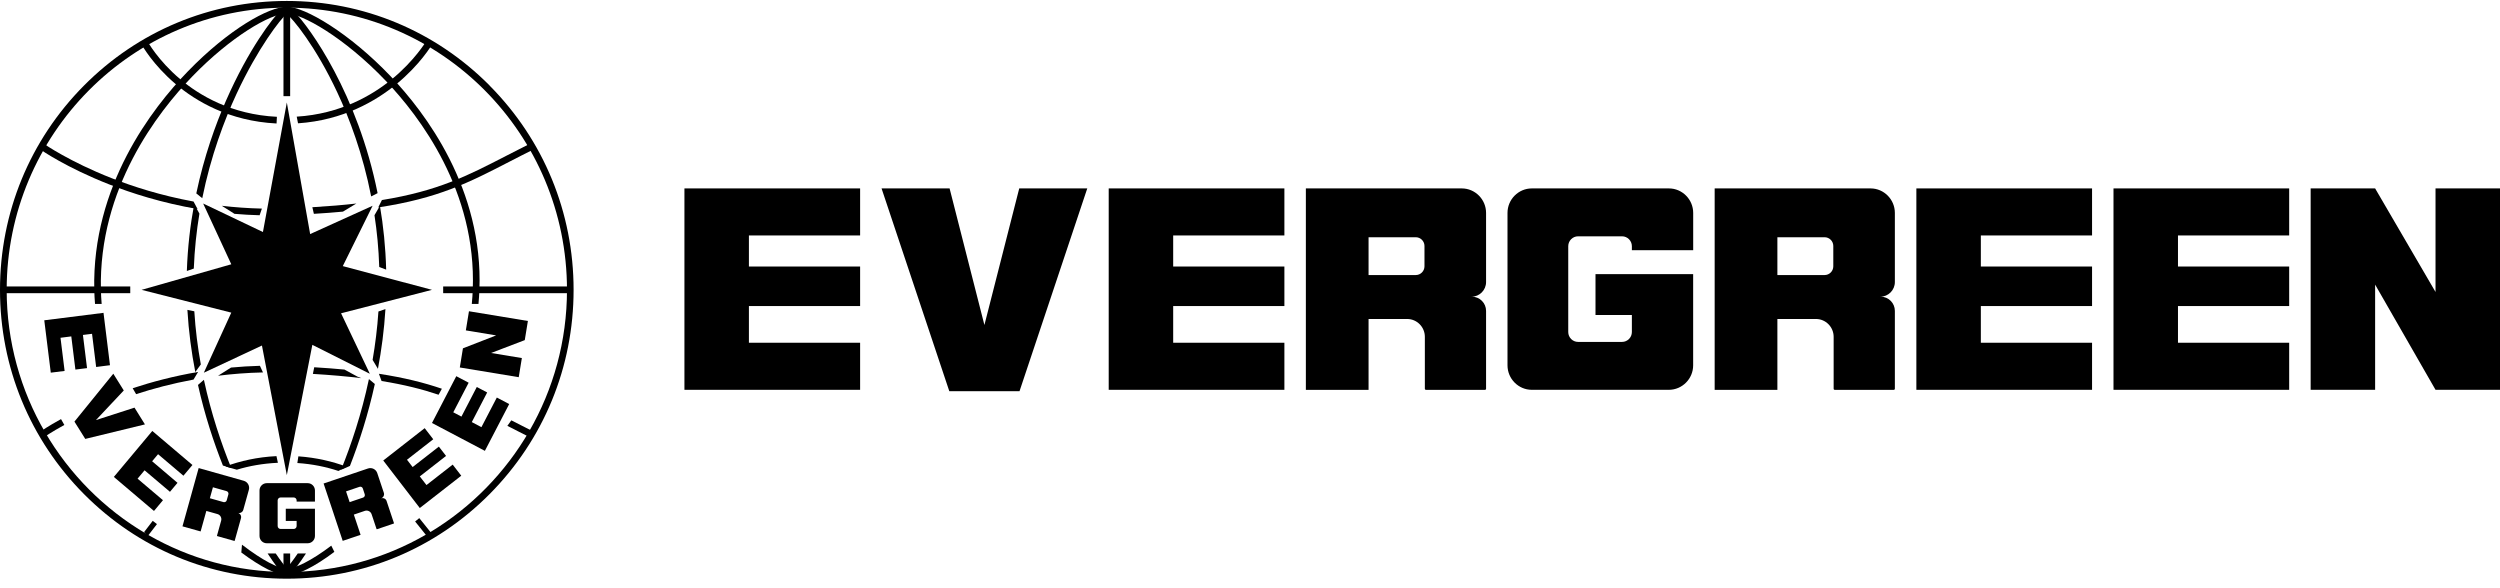 <svg width="238" height="56" viewBox="0 0 238 56" fill="none" xmlns="http://www.w3.org/2000/svg">
<g clip-path="url(#clip0_3035_3151)">
<path fill-rule="evenodd" clip-rule="evenodd" d="M83.924 17.937L90.375 37.245H93.716H97.057L103.508 17.937H97.031L93.716 30.941L90.401 17.937H83.924Z" fill="black" style="fill:black;fill-opacity:1;"/>
<path fill-rule="evenodd" clip-rule="evenodd" d="M81.883 32.629H71.296V29.136H81.883V25.373H71.296V22.415H81.883V17.937H65.158V37.11H81.883V32.629Z" fill="black" style="fill:black;fill-opacity:1;"/>
<path fill-rule="evenodd" clip-rule="evenodd" d="M122.274 32.629H111.687V29.136H122.274V25.373H111.687V22.415H122.274V17.937H105.549V37.11H122.274V32.629Z" fill="black" style="fill:black;fill-opacity:1;"/>
<path fill-rule="evenodd" clip-rule="evenodd" d="M199.164 32.629H188.576V29.136H199.164V25.373H188.576V22.415H199.164V17.937H182.438V37.11H199.164V32.629Z" fill="black" style="fill:black;fill-opacity:1;"/>
<path fill-rule="evenodd" clip-rule="evenodd" d="M217.93 32.629H207.343V29.136H217.93V25.373H207.343V22.415H217.93V17.937H201.205V37.11H217.93V32.629Z" fill="black" style="fill:black;fill-opacity:1;"/>
<path fill-rule="evenodd" clip-rule="evenodd" d="M226.112 17.937H219.974V37.11H226.112V27.094L231.862 37.11H238V17.937H231.862V27.796L226.112 17.937Z" fill="black" style="fill:black;fill-opacity:1;"/>
<path fill-rule="evenodd" clip-rule="evenodd" d="M130.287 30.367V37.113H124.318V17.937H139.16C140.434 17.937 141.474 18.988 141.474 20.268V26.854C141.474 27.619 140.851 28.246 140.092 28.246H140.134C140.871 28.246 141.474 28.853 141.474 29.595V37.008C141.474 37.064 141.428 37.113 141.37 37.113H135.75C135.694 37.113 135.646 37.067 135.646 37.008V32.064C135.646 31.128 134.886 30.367 133.96 30.367H130.287ZM130.287 22.586H134.785C135.238 22.586 135.61 22.96 135.61 23.417V25.354C135.61 25.81 135.238 26.184 134.785 26.184H130.287V22.589V22.586Z" fill="black" style="fill:black;fill-opacity:1;"/>
<path fill-rule="evenodd" clip-rule="evenodd" d="M145.832 17.937H158.877C160.152 17.937 161.192 18.988 161.192 20.268V23.82H155.354V23.436C155.354 22.921 154.933 22.497 154.421 22.497H150.229C149.718 22.497 149.297 22.921 149.297 23.436V31.611C149.297 32.127 149.718 32.55 150.229 32.55H154.421C154.933 32.55 155.354 32.127 155.354 31.611V29.986H151.892V26.099H161.188V34.779C161.188 36.063 160.145 37.11 158.874 37.11H145.829C144.554 37.11 143.514 36.059 143.514 34.779V20.268C143.514 18.985 144.558 17.937 145.829 17.937H145.832Z" fill="black" style="fill:black;fill-opacity:1;"/>
<path fill-rule="evenodd" clip-rule="evenodd" d="M169.207 30.367V37.113H163.236V17.937H178.077C179.352 17.937 180.391 18.988 180.391 20.268V26.854C180.391 27.619 179.769 28.246 179.009 28.246H179.052C179.788 28.246 180.391 28.853 180.391 29.595V37.008C180.391 37.064 180.346 37.113 180.287 37.113H174.667C174.612 37.113 174.563 37.067 174.563 37.008V32.064C174.563 31.128 173.804 30.367 172.878 30.367H169.204H169.207ZM169.207 22.586H173.706C174.159 22.586 174.53 22.96 174.53 23.417V25.354C174.53 25.81 174.159 26.184 173.706 26.184H169.207V22.589V22.586Z" fill="black" style="fill:black;fill-opacity:1;"/>
<path d="M27.623 0.41H26.987V9.155H27.623V0.41Z" fill="black" style="fill:black;fill-opacity:1;"/>
<path d="M27.623 52.691H26.987V54.864H27.623V52.691Z" fill="black" style="fill:black;fill-opacity:1;"/>
<path d="M12.4 27.271H0.316V27.911H12.4V27.271Z" fill="black" style="fill:black;fill-opacity:1;"/>
<path d="M54.293 27.271H42.19V27.911H54.293V27.271Z" fill="black" style="fill:black;fill-opacity:1;"/>
<path d="M26.361 11.119C22.026 10.905 18.971 9.073 17.143 7.527C15.037 5.748 14.046 3.945 14.036 3.926L13.479 4.231C13.521 4.306 14.525 6.138 16.716 7.997C18.623 9.615 21.807 11.532 26.328 11.756L26.361 11.119Z" fill="black" style="fill:black;fill-opacity:1;"/>
<path d="M40.577 3.916C40.567 3.935 39.485 5.758 37.291 7.553C35.436 9.07 32.414 10.846 28.248 11.105L28.372 11.739C32.672 11.45 35.795 9.605 37.711 8.033C39.987 6.168 41.079 4.32 41.124 4.241L40.577 3.916Z" fill="black" style="fill:black;fill-opacity:1;"/>
<path d="M22.326 20.357C23.101 20.423 23.9 20.472 24.715 20.492L24.933 19.858C23.61 19.828 22.335 19.733 21.116 19.592L22.322 20.357H22.326Z" fill="black" style="fill:black;fill-opacity:1;"/>
<path d="M33.93 19.375C32.669 19.52 31.28 19.635 29.735 19.727L29.881 20.357C30.863 20.298 31.785 20.229 32.649 20.147L33.93 19.372V19.375Z" fill="black" style="fill:black;fill-opacity:1;"/>
<path d="M18.421 19.185C15.301 18.61 12.654 17.757 10.646 16.969C6.62 15.39 4.231 13.725 4.208 13.709L3.846 14.234C3.944 14.303 6.308 15.951 10.398 17.556C12.543 18.4 15.412 19.316 18.805 19.901L18.424 19.182L18.421 19.185Z" fill="black" style="fill:black;fill-opacity:1;"/>
<path d="M50.444 13.686C49.645 14.083 48.905 14.464 48.191 14.835C44.518 16.729 41.705 18.18 36.359 19.044L36.007 19.746C41.737 18.88 44.648 17.379 48.485 15.4C49.199 15.032 49.935 14.651 50.731 14.257L50.45 13.683L50.444 13.686Z" fill="black" style="fill:black;fill-opacity:1;"/>
<path d="M18.593 35.419L19.118 34.694C18.825 33.082 18.606 31.388 18.499 29.635L17.84 29.5C17.961 31.565 18.228 33.548 18.593 35.423V35.419Z" fill="black" style="fill:black;fill-opacity:1;"/>
<path d="M17.791 25.797L18.45 25.567C18.521 23.738 18.711 21.989 18.984 20.337L18.486 19.428C18.117 21.407 17.863 23.541 17.788 25.797H17.791Z" fill="black" style="fill:black;fill-opacity:1;"/>
<path d="M26.319 43.423C24.48 43.515 22.864 43.886 21.462 44.405L22.544 44.717C23.708 44.362 25.012 44.123 26.456 44.057L26.319 43.423Z" fill="black" style="fill:black;fill-opacity:1;"/>
<path d="M28.307 44.08C29.751 44.175 31.055 44.451 32.219 44.835L32.998 44.431C31.658 43.932 30.126 43.565 28.405 43.443L28.307 44.077V44.08Z" fill="black" style="fill:black;fill-opacity:1;"/>
<path d="M46.614 8.144C41.457 2.951 34.598 0.091 27.306 0.091C20.015 0.091 13.156 2.951 7.996 8.144C2.839 13.341 0 20.245 0 27.593C0 34.94 2.839 41.844 7.996 47.038C13.153 52.232 20.011 55.091 27.303 55.091C34.595 55.091 41.453 52.232 46.61 47.038C51.767 41.844 54.606 34.937 54.606 27.593C54.606 20.249 51.767 13.341 46.61 8.148L46.614 8.144ZM40.978 50.646L39.915 49.323L39.52 49.645L40.534 50.908C36.632 53.161 32.118 54.451 27.306 54.451C22.495 54.451 18.023 53.174 14.137 50.941L14.942 49.894L14.541 49.582L13.717 50.656L13.909 50.807C5.975 46.148 0.636 37.484 0.636 27.593C0.636 12.78 12.599 0.731 27.306 0.731C42.014 0.731 53.977 12.78 53.977 27.593C53.977 37.376 48.758 45.951 40.978 50.649V50.646Z" fill="black" style="fill:black;fill-opacity:1;"/>
<path d="M18.848 36.644C19.49 39.53 20.35 42.123 21.221 44.319L22.019 44.566C21.071 42.238 20.103 39.382 19.412 36.158L18.851 36.644H18.848Z" fill="black" style="fill:black;fill-opacity:1;"/>
<path d="M28.346 52.691C27.861 53.407 27.486 53.876 27.287 54.07C27.088 53.863 26.723 53.394 26.25 52.691H25.478C26.84 54.779 27.14 54.779 27.271 54.779C27.401 54.779 27.766 54.779 29.129 52.691H28.346Z" fill="black" style="fill:black;fill-opacity:1;"/>
<path d="M9.042 28.932H9.678C9.642 28.486 9.616 28.039 9.606 27.586C9.385 17.944 14.988 10.695 18.349 7.235C21.96 3.512 25.738 1.286 27.306 1.286C28.692 1.286 32.731 3.509 36.717 7.685C39.97 11.092 45.372 18.207 45.007 27.583C44.99 28.039 44.958 28.489 44.915 28.935H45.551C45.59 28.495 45.623 28.056 45.639 27.609C46.014 17.997 40.495 10.721 37.17 7.241C33.285 3.164 29.021 0.643 27.306 0.643C25.592 0.643 21.765 2.793 17.896 6.782C14.466 10.318 8.746 17.721 8.974 27.596C8.984 28.046 9.01 28.489 9.046 28.929L9.042 28.932Z" fill="black" style="fill:black;fill-opacity:1;"/>
<path d="M31.538 51.946C29.634 53.39 28.082 54.139 27.303 54.139C26.524 54.139 24.982 53.348 23.036 51.854L22.974 52.599C24.832 53.985 26.417 54.779 27.303 54.779C28.271 54.779 29.911 53.988 31.831 52.537L31.538 51.946Z" fill="black" style="fill:black;fill-opacity:1;"/>
<path d="M35.948 18.394C34.06 8.962 29.5 2.609 28.02 1.128C27.623 0.728 27.43 0.646 27.27 0.646C27.111 0.646 26.958 0.738 26.707 0.987C26.003 1.687 23.695 4.599 21.507 9.602C20.52 11.857 19.434 14.864 18.688 18.413L19.255 18.87C20.073 14.828 21.357 11.434 22.518 8.935C24.552 4.559 26.713 1.801 27.284 1.322C27.86 1.749 30.054 4.402 32.114 8.807C33.268 11.273 34.54 14.641 35.335 18.699L35.945 18.39L35.948 18.394Z" fill="black" style="fill:black;fill-opacity:1;"/>
<path d="M36.329 36.273C38.471 36.618 40.208 37.058 41.753 37.58L42.066 37.008C40.378 36.431 38.474 35.951 36.072 35.584L36.326 36.273H36.329Z" fill="black" style="fill:black;fill-opacity:1;"/>
<path d="M24.744 34.825C23.802 34.851 22.883 34.907 21.993 34.992L20.758 35.771C22.114 35.6 23.545 35.488 25.035 35.455L24.744 34.822V34.825Z" fill="black" style="fill:black;fill-opacity:1;"/>
<path d="M18.857 35.409C16.51 35.81 14.414 36.371 12.631 36.959L12.957 37.524C14.545 37.005 16.383 36.513 18.424 36.135L18.857 35.409Z" fill="black" style="fill:black;fill-opacity:1;"/>
<path d="M48.677 40.019L48.299 40.541C48.98 40.892 49.684 41.256 50.447 41.634L50.727 41.059C50.004 40.698 49.332 40.353 48.677 40.015V40.019Z" fill="black" style="fill:black;fill-opacity:1;"/>
<path d="M34.035 35.859L32.792 35.183C31.896 35.097 30.938 35.025 29.914 34.963L29.787 35.596C31.505 35.698 33.027 35.833 34.396 36L34.038 35.859H34.035Z" fill="black" style="fill:black;fill-opacity:1;"/>
<path d="M5.812 39.897C4.58 40.574 3.895 41.05 3.843 41.086L4.205 41.611C4.205 41.611 4.893 41.132 6.125 40.455L5.809 39.897H5.812Z" fill="black" style="fill:black;fill-opacity:1;"/>
<path d="M35.98 35.114C36.319 33.312 36.574 31.407 36.694 29.425L36.026 29.654C35.919 31.247 35.726 32.786 35.472 34.26C35.609 34.484 35.791 34.795 35.98 35.114Z" fill="black" style="fill:black;fill-opacity:1;"/>
<path d="M36.763 25.666C36.707 23.532 36.495 21.503 36.169 19.592L35.651 20.488C35.889 22.044 36.049 23.692 36.104 25.419L36.763 25.669V25.666Z" fill="black" style="fill:black;fill-opacity:1;"/>
<path d="M35.123 36.086C34.416 39.421 33.428 42.359 32.47 44.723L33.314 44.356C34.181 42.139 35.038 39.5 35.684 36.558L35.12 36.086H35.123Z" fill="black" style="fill:black;fill-opacity:1;"/>
<path d="M27.306 9.756L25.031 22.09L19.34 19.375L22.019 25.16L13.479 27.593L22.019 29.763L19.405 35.482L24.937 32.895L27.306 45.232L29.735 32.829L35.208 35.584L32.47 29.825L41.124 27.593L32.633 25.334L35.472 19.589L29.526 22.284L27.306 9.756Z" fill="black" style="fill:black;fill-opacity:1;"/>
<path fill-rule="evenodd" clip-rule="evenodd" d="M10.786 35.577L7.087 40.137L7.602 40.961L8.117 41.785L13.798 40.403L12.804 38.807L9.134 39.992L11.784 37.172L10.786 35.577Z" fill="black" style="fill:black;fill-opacity:1;"/>
<path fill-rule="evenodd" clip-rule="evenodd" d="M6.151 35.314L5.76 32.156L6.787 32.025L7.178 35.183L8.286 35.045L7.895 31.887L8.762 31.779L9.153 34.937L10.47 34.769L9.854 29.782L4.215 30.492L4.834 35.478L6.151 35.314Z" fill="black" style="fill:black;fill-opacity:1;"/>
<path fill-rule="evenodd" clip-rule="evenodd" d="M15.513 47.619L13.097 45.57L13.762 44.773L16.181 46.821L16.898 45.964L14.483 43.912L15.047 43.239L17.462 45.288L18.319 44.267L14.499 41.027L10.838 45.403L14.659 48.643L15.513 47.619Z" fill="black" style="fill:black;fill-opacity:1;"/>
<path fill-rule="evenodd" clip-rule="evenodd" d="M43.096 44.231L40.6 46.178L39.964 45.354L42.464 43.404L41.78 42.517L39.283 44.464L38.745 43.768L41.245 41.818L40.43 40.761L36.486 43.84L39.964 48.364L43.911 45.288L43.096 44.231Z" fill="black" style="fill:black;fill-opacity:1;"/>
<path fill-rule="evenodd" clip-rule="evenodd" d="M47.298 37.845L45.831 40.666L44.915 40.183L46.379 37.363L45.391 36.841L43.928 39.661L43.152 39.251L44.615 36.434L43.439 35.813L41.124 40.268L46.16 42.921L48.475 38.466L47.298 37.845Z" fill="black" style="fill:black;fill-opacity:1;"/>
<path fill-rule="evenodd" clip-rule="evenodd" d="M44.071 33.161L43.774 34.983L49.384 35.909L49.681 34.087L46.751 33.604L49.958 32.379L50.255 30.557L44.645 29.631L44.348 31.453L47.233 31.93L44.071 33.161Z" fill="black" style="fill:black;fill-opacity:1;"/>
<path fill-rule="evenodd" clip-rule="evenodd" d="M19.643 48.64L19.099 50.593L17.371 50.108L18.085 47.544L18.111 47.448L18.913 44.559L23.209 45.771C23.577 45.876 23.796 46.263 23.691 46.634L23.16 48.538C23.098 48.758 22.867 48.89 22.648 48.827H22.661C22.873 48.89 23 49.116 22.942 49.33L22.345 51.473C22.342 51.49 22.322 51.5 22.306 51.496L20.679 51.037C20.663 51.033 20.653 51.014 20.657 50.997L20.79 50.518L20.911 50.081L21.054 49.569C21.129 49.3 20.973 49.014 20.702 48.939L20.063 48.758L19.757 48.673L19.636 48.64H19.643ZM20.269 46.388L21.569 46.756C21.7 46.792 21.778 46.93 21.742 47.064L21.586 47.626C21.55 47.757 21.413 47.836 21.279 47.8L19.979 47.432L20.269 46.391V46.388Z" fill="black" style="fill:black;fill-opacity:1;"/>
<path fill-rule="evenodd" clip-rule="evenodd" d="M33.686 48.995L34.328 50.915L32.626 51.49L31.785 48.965L31.756 48.873L30.807 46.03L35.035 44.599C35.397 44.477 35.795 44.674 35.915 45.038L36.541 46.913C36.613 47.13 36.495 47.37 36.28 47.442H36.293C36.502 47.366 36.733 47.481 36.802 47.691L37.506 49.802C37.506 49.802 37.503 49.835 37.486 49.842L35.886 50.383C35.886 50.383 35.853 50.38 35.847 50.364L35.69 49.891L35.547 49.461L35.377 48.955C35.289 48.689 34.999 48.545 34.735 48.633L34.106 48.847L33.806 48.949L33.689 48.988L33.686 48.995ZM32.946 46.779L34.227 46.345C34.357 46.303 34.497 46.371 34.54 46.503L34.722 47.054C34.765 47.186 34.696 47.327 34.566 47.37L33.285 47.803L32.943 46.779H32.946Z" fill="black" style="fill:black;fill-opacity:1;"/>
<path fill-rule="evenodd" clip-rule="evenodd" d="M25.396 45.997H29.292C29.673 45.997 29.983 46.309 29.983 46.693V47.754H28.239V47.639C28.239 47.484 28.115 47.359 27.962 47.359H26.71C26.557 47.359 26.433 47.484 26.433 47.639V50.078C26.433 50.232 26.557 50.357 26.71 50.357H27.962C28.115 50.357 28.239 50.232 28.239 50.078V49.592H27.206V48.433H29.983V51.023C29.983 51.407 29.673 51.719 29.292 51.719H25.396C25.015 51.719 24.705 51.407 24.705 51.023V46.693C24.705 46.309 25.015 45.997 25.396 45.997Z" fill="black" style="fill:black;fill-opacity:1;"/>
</g>
<defs>
<clipPath id="clip0_3035_3151">
<rect width="238" height="55" fill="white" style="fill:white;fill-opacity:1;" transform="translate(0 0.091)"/>
</clipPath>
</defs>
</svg>
